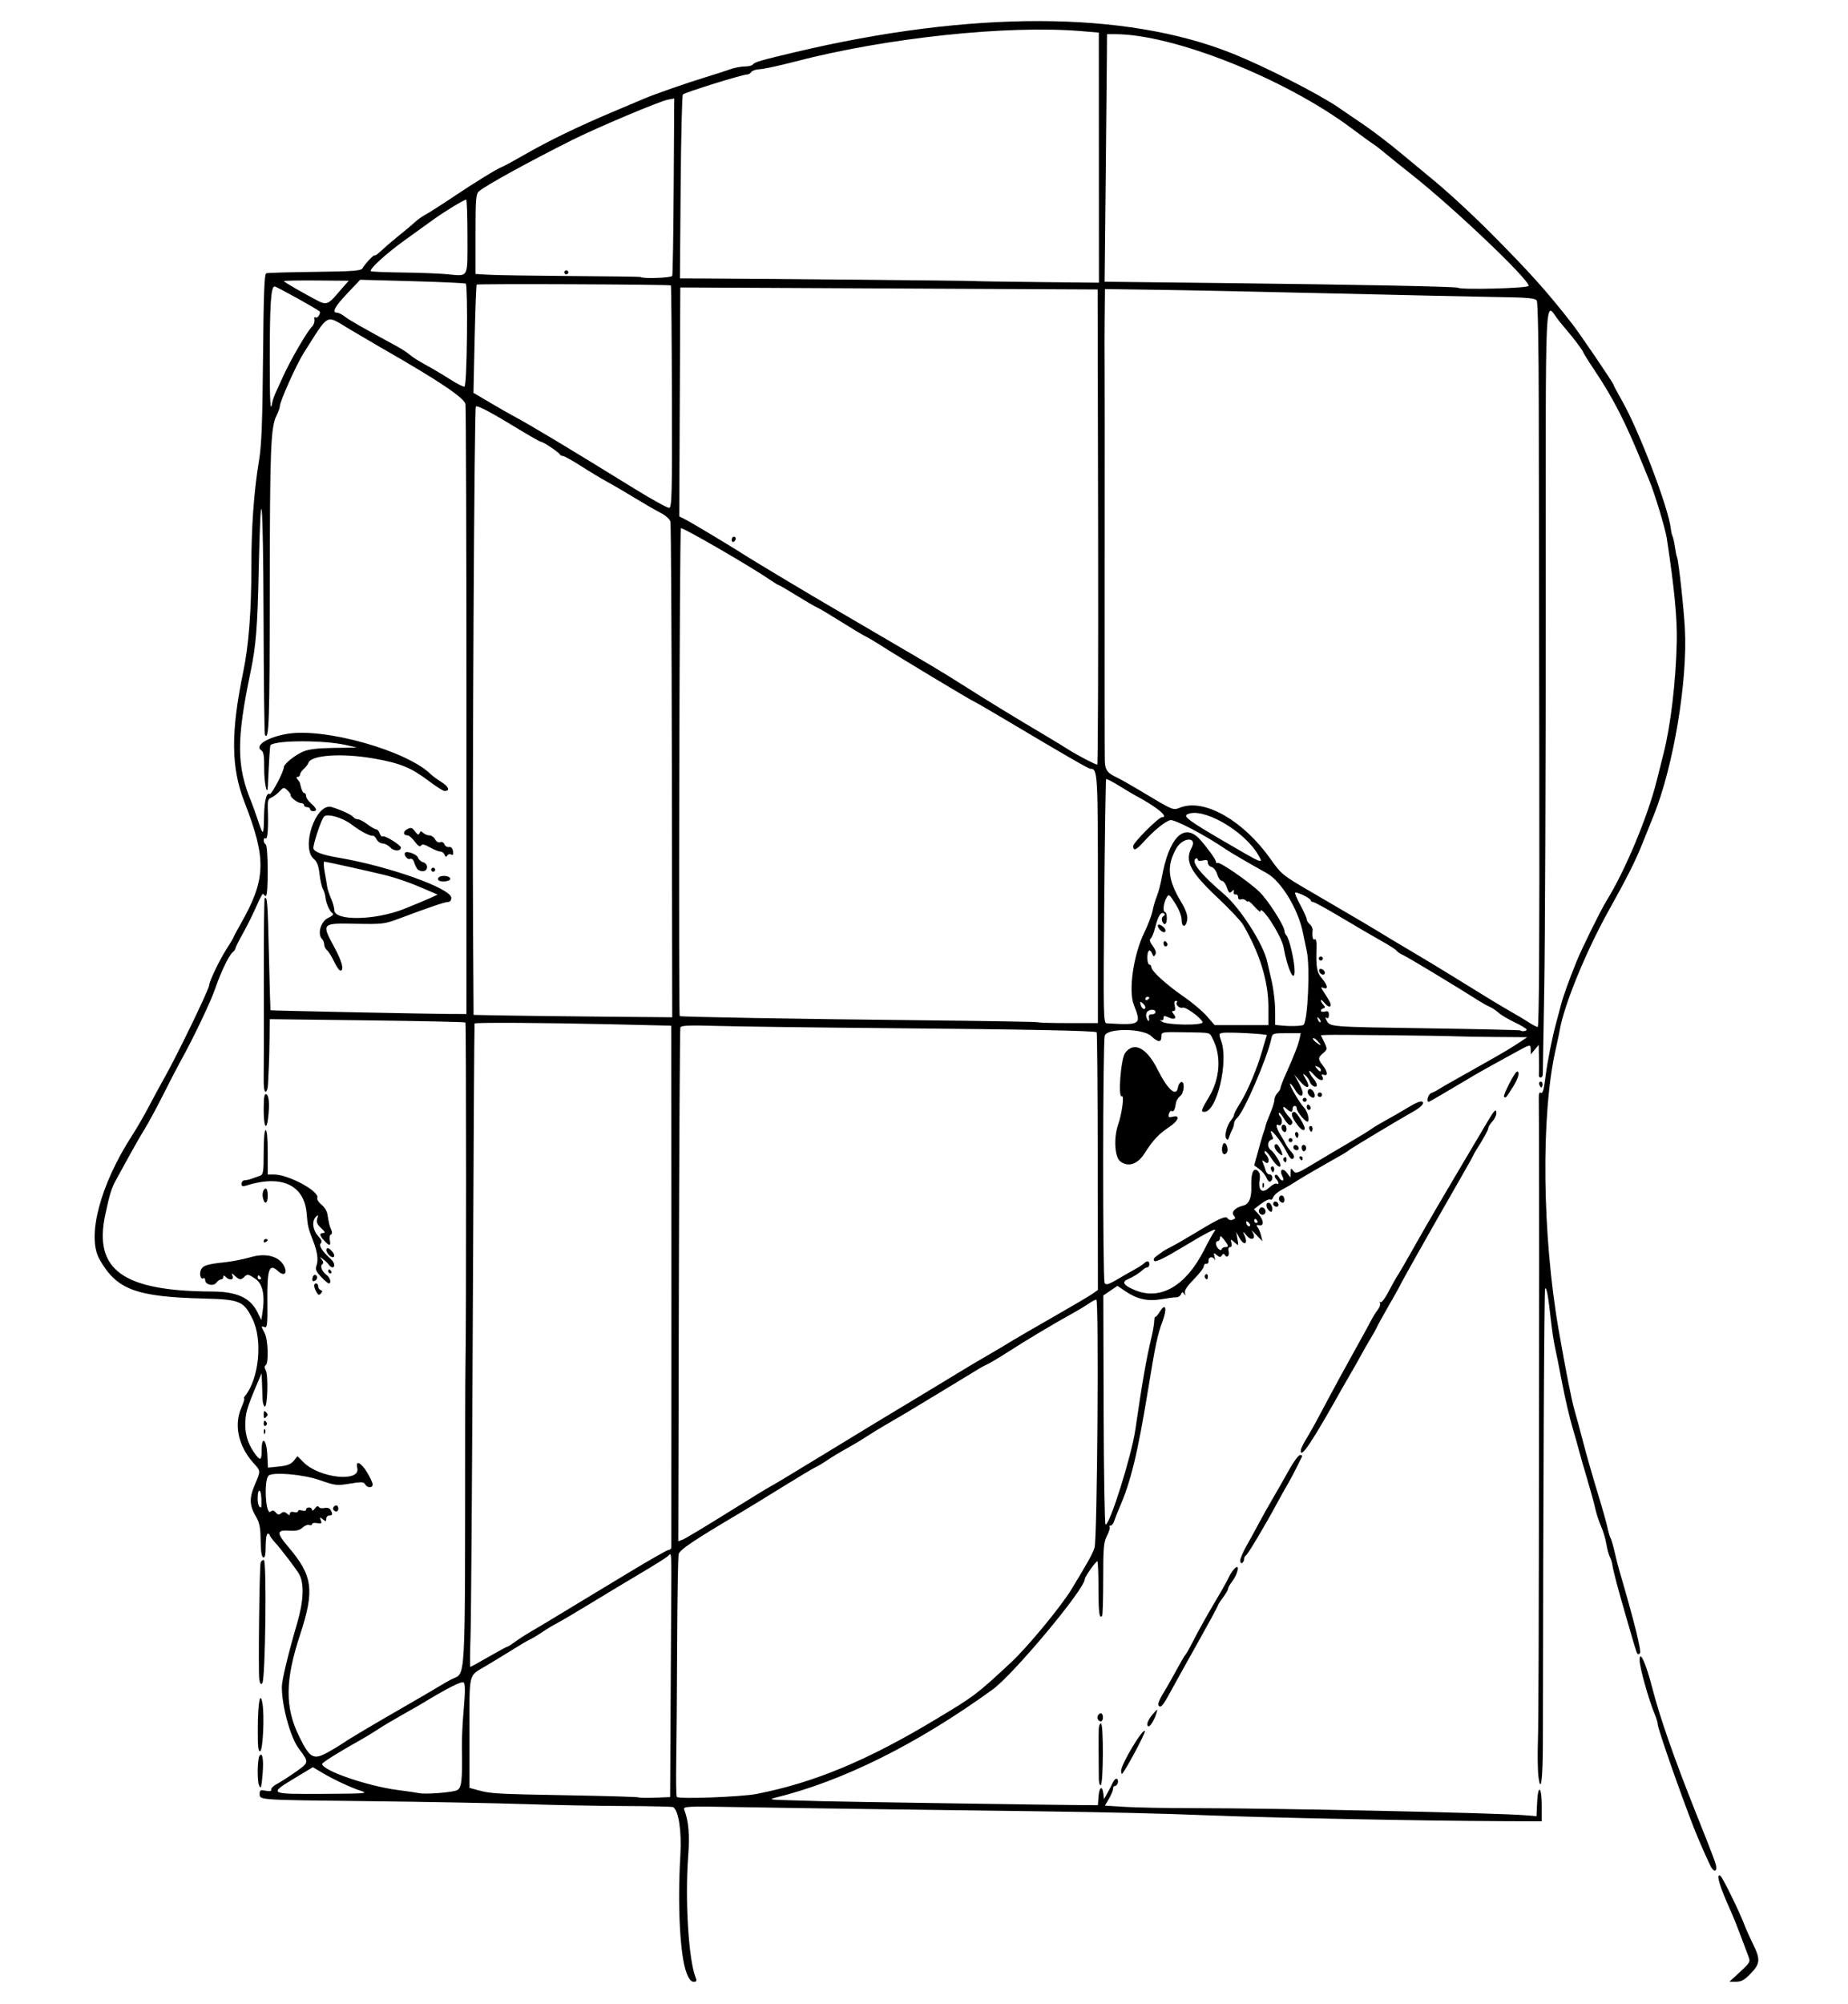 <?xml version="1.0" encoding="UTF-8" standalone="no"?>
<!-- Created with Inkscape (http://www.inkscape.org/) -->

<svg
   xmlns:dc="http://purl.org/dc/elements/1.1/"
   xmlns:cc="http://creativecommons.org/ns#"
   xmlns:rdf="http://www.w3.org/1999/02/22-rdf-syntax-ns#"
   xmlns:svg="http://www.w3.org/2000/svg"
   xmlns="http://www.w3.org/2000/svg"
   xmlns:sodipodi="http://sodipodi.sourceforge.net/DTD/sodipodi-0.dtd"
   xmlns:inkscape="http://www.inkscape.org/namespaces/inkscape"
   id="svg3237"
   version="1.1"
   inkscape:version="0.48.1 r9760"
   width="916"
   height="993"
   sodipodi:docname="pacioli.svg">
  <defs
     id="defs3241" />
  <sodipodi:namedview
     pagecolor="#ffffff"
     bordercolor="#666666"
     borderopacity="1"
     objecttolerance="10"
     gridtolerance="10"
     guidetolerance="10"
     inkscape:pageopacity="0"
     inkscape:pageshadow="2"
     inkscape:window-width="1280"
     inkscape:window-height="748"
     id="namedview3239"
     showgrid="false"
     inkscape:zoom="0.41"
     inkscape:cx="458"
     inkscape:cy="496.5"
     inkscape:window-x="0"
     inkscape:window-y="30"
     inkscape:window-maximized="1"
     inkscape:current-layer="svg3237" />
  <path
     style="fill:#000000"
     d="m 340.286,977.505 c -3.222,-8.437 -4.537,-33.532 -3.05,-58.205 0.712,-11.819 -0.846,-22.213 -3.584,-23.906 -0.416,-0.257 -11.263,-0.503 -24.103,-0.546 -12.84,-0.043 -35.046,-0.471 -49.346,-0.951 -14.3,-0.48 -49.355,-1.135 -77.901,-1.456 -55.004,-0.619 -53.599,-0.522 -53.599,-3.699 0,-1.761 0.442,-1.978 2.991,-1.468 2.037,0.407 2.914,0.219 2.75,-0.592 -0.133,-0.654 1.109,-1.882 2.759,-2.728 1.65,-0.846 5.799,-3.504 9.219,-5.907 6.844,-4.807 6.844,-4.806 1.708,-11.622 -4.18,-5.547 -8.427,-20.992 -8.427,-30.646 -2e-4,-3.232 3.278,-16.857 7.543,-31.354 3.304,-11.23 3.648,-19.9 0.975,-24.577 -1.42,-2.484 -8.913,-12.308 -11.764,-15.423 -1.51,-1.65 -2.747,-3.337 -2.75,-3.75 0,-0.412 -0.455,-0.75 -1.005,-0.75 -0.557,0 -1,2.694 -1,6.083 0,4.314 -0.352,5.966 -1.21,5.68 -0.802,-0.267 -1.239,-3.1 -1.295,-8.404 -0.066,-6.137 -0.559,-8.803 -2.118,-11.446 -3.448,-5.843 -3.638,-9.353 -0.864,-15.944 3.089,-7.339 3.112,-6.915 -0.602,-11.039 -7.395,-8.213 -9.725,-18.69 -6.043,-27.18 1.133,-2.612 1.796,-4.75 1.473,-4.75 -0.323,0 -0.133,-0.562 0.423,-1.25 6.968,-8.626 8.815,-27.816 3.678,-38.194 -4.386,-8.859 -6.233,-9.63 -24.167,-10.085 -33.701,-0.855 -43.195,-4.433 -51.674,-19.471 -6.365,-11.288 0.346,-36.815 16.082,-61.17 2.37,-3.668 6.152,-10.193 8.403,-14.5 2.252,-4.307 5.625,-10.53 7.496,-13.83 6.394,-11.276 22.417,-44.385 22.417,-46.321 0,-1.797 5.092,-12.419 8.528,-17.79 1.91,-2.985 3.472,-5.601 3.472,-5.812 0,-0.211 1.62,-3.24 3.601,-6.731 12.587,-22.182 12.891,-31.991 1.872,-60.346 -6.687,-17.207 -6.838,-34.457 -0.566,-64.746 2.659,-12.84 3.998,-30.074 3.982,-51.254 -0.014,-20.029 1.257,-37.946 3.762,-53 1.309,-7.869 1.741,-18.799 2.028,-51.29 0.278,-31.47 0.656,-41.393 1.593,-41.724 0.676,-0.239 11.498,-0.558 24.05,-0.71 19.161,-0.232 22.957,-0.52 23.669,-1.793 1.218,-2.179 6.009,-7.228 6.009,-6.332 0,0.415 1.688,-0.824 3.75,-2.754 2.062,-1.93 5.968,-5.267 8.679,-7.416 2.711,-2.149 6.086,-4.982 7.5,-6.295 1.414,-1.313 3.834,-3.042 5.378,-3.841 1.544,-0.8 7.394,-4.526 13,-8.281 11.52,-7.716 22.343,-14.375 24.939,-15.345 0.96,-0.359 5.91,-3.05 11,-5.982 11.907,-6.857 26.797,-14.073 43.754,-21.204 7.425,-3.122 14.4,-6.07 15.5,-6.55 4.555,-1.988 21.611,-7.949 30,-10.486 4.95,-1.497 10.697,-3.346 12.77,-4.109 2.074,-0.763 5.31,-1.388 7.191,-1.388 1.881,0 3.689,-0.433 4.016,-0.963 0.71,-1.149 3.881,-2.075 21.023,-6.136 87.333,-20.691 163.571,-20.504 216.278,0.531 16.439,6.561 43.493,20.327 53.222,27.081 2.475,1.718 8.1,5.557 12.5,8.53 4.4,2.973 12.725,9.35 18.5,14.171 5.775,4.821 11.85,9.854 13.5,11.185 8.358,6.74 20.967,18.312 31.382,28.802 18.819,18.954 27.354,28.484 39.706,44.336 3.761,4.826 20.412,29.321 20.412,30.026 0,0.278 1.968,3.978 4.374,8.221 8.534,15.055 23.051,53.186 24.133,63.391 0.156,1.472 0.519,3.056 0.806,3.521 0.287,0.465 0.821,2.851 1.187,5.303 0.366,2.452 0.827,4.72 1.025,5.04 0.722,1.167 3.332,24.749 3.926,35.46 1.431,25.829 -5.594,68.041 -15.383,92.426 -1.01,2.516 -3.467,8.624 -5.459,13.574 -3.841,9.543 -7.393,16.617 -17.142,34.15 -11.058,19.888 -21.88,46.324 -24.01,58.655 -0.303,1.757 -1.188,5.961 -1.966,9.343 -7.469,32.462 -6.837,92.302 1.477,139.852 3.422,19.572 6.393,34.631 7.694,39 0.819,2.75 2.771,9.95 4.338,16 1.567,6.05 4.711,17.075 6.986,24.5 2.275,7.425 4.551,15.443 5.058,17.817 0.506,2.374 1.224,4.808 1.595,5.409 0.371,0.601 1.25,3.608 1.954,6.683 0.703,3.075 1.74,7.166 2.303,9.091 7.63,26.075 11.165,40.339 10.23,41.274 -0.747,0.747 -1.246,0.494 -1.689,-0.857 -0.826,-2.519 -1.536,-4.795 -1.689,-5.417 -0.068,-0.275 -1.632,-5.675 -3.476,-12 -3.99,-13.684 -6.377,-22.711 -6.776,-25.626 -0.16,-1.169 -0.735,-2.969 -1.277,-4 -0.542,-1.031 -1.313,-3.899 -1.713,-6.374 -0.4,-2.475 -1.563,-6.356 -2.584,-8.624 -1.021,-2.268 -2.341,-6.318 -2.934,-9 -0.593,-2.682 -2.43,-9.376 -4.083,-14.876 -1.653,-5.5 -3.399,-11.575 -3.88,-13.5 -0.481,-1.925 -2.008,-7.325 -3.394,-12 -1.386,-4.675 -3.676,-14.575 -5.09,-22 -1.414,-7.425 -3.008,-15.395 -3.542,-17.712 -0.534,-2.316 -1.436,-8.391 -2.005,-13.5 -1.326,-11.905 -2.087,-16.028 -2.825,-15.29 -0.473,0.473 -0.958,98.516 -1.11,224.752 -0.022,18.388 -0.989,26.065 -2.172,17.25 -0.369,-2.75 -0.504,-10.4 -0.3,-17 0.347,-11.215 0.465,-46.709 0.555,-167 0.02,-26.95 0.046,-50.575 0.057,-52.5 0.069,-11.615 -0.07,-97.081 -0.162,-99.832 -0.067,-2.006 0.289,-3.084 0.896,-2.709 1.084,0.67 1.603,-1.129 2.583,-8.959 0.811,-6.482 3.236,-18.656 4.979,-25 0.756,-2.75 1.895,-7.025 2.532,-9.5 1.073,-4.169 3.797,-11.76 7.716,-21.5 2.545,-6.324 12.054,-25.601 14.799,-30 9.149,-14.661 20.483,-41.72 24.923,-59.5 0.755,-3.025 2.287,-9.1 3.403,-13.5 3.553,-14.004 6.141,-35.892 6.561,-55.5 0.25,-11.669 -1.239,-27.021 -4.997,-51.5 -0.697,-4.541 -6.026,-22.135 -8.48,-28 -0.46,-1.1 -1.94,-4.7 -3.289,-8 -8.763,-21.442 -14.63,-32.938 -23.838,-46.712 -3.203,-4.791 -5.824,-8.98 -5.824,-9.309 0,-0.545 -5.114,-7.392 -7.5,-10.04 -0.55,-0.611 -2.503,-2.962 -4.341,-5.226 -7.407,-9.126 -6.658,-24.925 -6.672,140.672 -0.007,81.738 -0.339,167.065 -0.737,189.615 -0.398,22.55 -0.73,41.788 -0.737,42.75 -0.007,0.963 -0.483,1.75 -1.057,1.75 -0.574,0 -0.971,-0.562 -0.882,-1.25 0.089,-0.688 0.109,-4.337 0.044,-8.111 l -0.118,-6.861 -1.967,2.361 -1.967,2.361 -0.033,-2.25 c -0.043,-2.881 -0.068,-2.877 -7.371,1.137 -3.389,1.863 -8.187,4.499 -10.662,5.859 -7.091,3.894 -10.781,6.031 -21.774,12.608 -5.65,3.381 -10.488,6.147 -10.75,6.147 -1.352,0 -0.226,-3.851 1.274,-4.354 0.963,-0.323 2.425,-1.05 3.25,-1.614 0.825,-0.565 4.425,-2.658 8,-4.651 3.575,-1.994 7.85,-4.396 9.5,-5.338 1.65,-0.942 5.025,-2.851 7.5,-4.241 7.03,-3.949 12.203,-7.05 15.89,-9.525 l 3.39,-2.276 -15.39,-0.12 c -8.464,-0.066 -17.415,-0.216 -19.89,-0.333 -6.146,-0.292 -59.714,-0.874 -63.734,-0.693 l -3.234,0.146 1.66,3.48 c 1.605,3.365 1.588,3.543 -0.516,5.367 -2.651,2.299 -2.67,2.964 -0.176,6.152 2.38,3.043 2.614,5.449 0.448,4.618 -0.89,-0.341 -1.291,-0.174 -0.941,0.393 1.862,3.013 -1.121,2.924 -3.681,-0.11 -1.578,-1.871 -2.747,-2.744 -2.598,-1.94 0.149,0.804 1.059,2.351 2.021,3.439 0.963,1.088 1.75,2.554 1.75,3.258 0,1.839 -2.814,0.506 -3.501,-1.659 -0.317,-1 -1.318,-2.42 -2.224,-3.158 -1.361,-1.107 -1.32,-0.78 0.236,1.879 2.68,4.579 0.901,5.421 -2.692,1.274 l -3.027,-3.494 2.104,3.807 c 1.157,2.094 2.104,4.456 2.104,5.25 0,2.426 -1.998,1.61 -3.797,-1.551 -0.937,-1.647 -2.029,-2.997 -2.428,-3 -0.873,-0.008 4.699,9.611 6.762,11.674 1.719,1.719 2.989,6.126 2.038,7.077 -0.794,0.794 -5.488,-4.72 -5.54,-6.507 -0.052,-1.793 -2.036,-1.55 -2.036,0.25 0,1.95 -0.905,1.896 -3.214,-0.194 -2.516,-2.277 -1.336,1.171 1.414,4.132 2.044,2.201 2.236,3.174 0.801,4.061 -0.55,0.34 -1.955,-1.003 -3.124,-2.984 -1.169,-1.981 -2.358,-3.368 -2.643,-3.083 -0.285,0.285 0.046,1.199 0.736,2.03 1.402,1.689 0.61,5.013 -0.962,4.041 -1.606,-0.992 -1.031,1.729 1.055,4.996 1.054,1.65 2.213,3.675 2.576,4.5 0.363,0.825 1.577,2.518 2.698,3.763 1.465,1.627 1.733,2.568 0.953,3.348 -0.78,0.78 -1.775,-0.29 -3.54,-3.804 -2.611,-5.198 -8.698,-12.506 -7.337,-8.808 0.405,1.1 0.816,2.225 0.912,2.5 0.097,0.275 -0.274,0.629 -0.824,0.787 -2.005,0.576 -2.223,3.703 -0.349,5.023 1.656,1.166 4.849,6.198 4.849,7.64 0,1.794 -2.336,-0.023 -4.56,-3.545 -1.422,-2.252 -2.86,-3.819 -3.196,-3.483 -0.336,0.336 -0.079,1.144 0.572,1.794 2.019,2.019 1.562,5.336 -0.504,3.656 -1.501,-1.221 -1.599,-1.152 -0.887,0.628 0.44,1.1 1.027,2.788 1.304,3.75 0.277,0.963 1.126,1.75 1.887,1.75 1.593,0 1.874,2.579 0.382,3.501 -0.551,0.341 -1.416,-0.47 -1.922,-1.801 -0.506,-1.331 -2.084,-3.271 -3.507,-4.31 l -2.587,-1.89 2.041,-7.5 c 1.122,-4.125 2.319,-8.175 2.659,-9 0.34,-0.825 0.762,-2.219 0.938,-3.099 0.176,-0.879 1.234,-3.729 2.35,-6.333 1.116,-2.604 2.029,-5.565 2.029,-6.58 0,-1.015 0.675,-2.521 1.5,-3.346 0.825,-0.825 1.5,-1.951 1.5,-2.502 0,-0.551 1.273,-3.846 2.83,-7.321 4.045,-9.033 5.939,-13.92 6.617,-17.07 l 0.592,-2.75 -7,0 c -6.827,0 -7.014,0.068 -7.587,2.75 -2.074,9.713 -13.67,36.527 -16.987,39.28 -0.805,0.668 -1.464,1.841 -1.464,2.606 0,0.765 -0.417,2.173 -0.927,3.128 -0.51,0.955 -1.209,2.624 -1.554,3.708 -0.491,1.546 -0.809,1.677 -1.471,0.606 -0.953,-1.542 0.522,-6.75 2.593,-9.157 0.747,-0.868 1.358,-2.018 1.358,-2.554 0,-0.537 1.331,-3.074 2.958,-5.64 3.662,-5.774 8.445,-17.145 11.064,-26.303 1.089,-3.808 2.092,-7.149 2.229,-7.424 0.305,-0.612 -18.924,-1.635 -21.853,-1.163 -1.977,0.319 -2.024,0.556 -0.794,4.001 3.726,10.432 -2.141,35.121 -8.354,35.155 -1.874,0.01 -1.575,-0.945 2.31,-7.388 5.496,-9.114 6.23,-20.309 1.883,-28.715 -1.782,-3.447 -0.407,-3.122 -14.193,-3.354 -11.163,-0.188 -11.25,-0.171 -11.25,2.137 0,3.024 -1.741,2.949 -5.047,-0.218 -4.085,-3.913 -22.014,-4.061 -23.049,-0.19 -1.012,3.784 -1.066,121.032 -0.057,122.571 0.693,1.057 2.061,0.638 6.532,-2 3.11,-1.835 7.062,-4.099 8.782,-5.031 1.72,-0.932 3.602,-2.17 4.183,-2.75 1.5,-1.5 2.655,-1.306 2.655,0.445 0,0.825 -0.418,1.5 -0.929,1.5 -0.511,0 -1.542,0.562 -2.292,1.25 -1.872,1.716 -4.824,3.559 -7.638,4.769 -3.112,1.338 -1.578,3.267 4.419,5.557 12.388,4.731 24.682,-2.626 33.549,-20.076 2.236,-4.4 4.543,-8.577 5.127,-9.282 1.946,-2.35 -3.215,0.223 -16.246,8.099 -8.329,5.034 -12.823,7.216 -13.49,6.549 -0.667,-0.667 -0.333,-1.466 1,-2.399 1.1,-0.769 2.45,-1.751 3,-2.183 0.55,-0.431 2.575,-1.578 4.5,-2.548 1.925,-0.97 7.55,-4.22 12.5,-7.222 11.471,-6.956 14.438,-8.234 15.422,-6.64 0.406,0.656 1.501,0.901 2.433,0.543 1.379,-0.529 1.465,-0.929 0.458,-2.142 -1.385,-1.669 0.796,-3.887 4.811,-4.895 2.795,-0.702 4.106,-3.846 3.911,-9.38 -0.227,-6.431 1.014,-9.618 3.078,-7.905 1.087,0.902 1.418,2.317 1.06,4.523 -0.861,5.309 1.265,7.095 4.678,3.931 1.532,-1.42 3.204,-2.322 3.716,-2.006 1.339,0.827 1.148,-0.925 -0.252,-2.326 -0.651,-0.651 -0.842,-1.525 -0.425,-1.942 0.417,-0.417 1.197,0.025 1.733,0.983 1.403,2.506 3.21,2.236 1.864,-0.279 -1.699,-3.174 -0.01,-4.651 2.132,-1.865 l 1.835,2.386 0.054,-2.5 c 0.049,-2.273 0.173,-2.344 1.362,-0.777 1.204,1.585 2.02,1.294 10.218,-3.65 4.9,-2.955 12.96,-7.737 17.91,-10.626 4.95,-2.889 9.675,-5.796 10.5,-6.46 0.825,-0.663 3.975,-2.553 7,-4.2 3.025,-1.647 8.188,-4.625 11.473,-6.618 3.928,-2.383 6.31,-3.286 6.959,-2.637 0.966,0.966 -1.161,2.96 -5.93,5.559 -4.564,2.487 -30.041,17.798 -30.502,18.331 -0.275,0.318 -1.574,1.183 -2.887,1.922 -1.313,0.739 -3.788,2.147 -5.5,3.128 -1.712,0.981 -5.968,3.413 -9.457,5.405 -3.489,1.992 -7.539,4.428 -9,5.414 -1.461,0.986 -4.346,2.665 -6.412,3.732 -2.066,1.066 -4.011,2.741 -4.322,3.723 -0.311,0.981 -1.003,1.514 -1.537,1.184 -0.534,-0.33 -2.56,0.612 -4.502,2.093 l -3.53,2.693 1.987,2.143 c 2.828,3.05 3.221,6.24 0.714,5.804 -1.505,-0.262 -1.706,-0.035 -0.888,1 0.582,0.736 1.36,2.6 1.728,4.14 l 0.67,2.802 -3.162,-3.302 c -1.739,-1.816 -2.646,-2.571 -2.015,-1.678 2.384,3.372 0.081,5.35 -2.581,2.216 -1.794,-2.113 -2.142,-2.28 -1.359,-0.655 2.285,4.739 0.124,6.156 -2.388,1.566 l -1.505,-2.75 0.626,3.5 c 0.622,3.482 0.615,3.491 -1.458,1.658 -2.037,-1.801 -2.071,-1.796 -1.536,0.25 0.337,1.288 0.073,2.092 -0.686,2.092 -0.741,0 -1.024,0.798 -0.711,1.999 0.586,2.241 -0.772,3.647 -1.845,1.911 -0.497,-0.804 -0.921,-0.756 -1.493,0.169 -0.645,1.043 -1.13,1.017 -2.519,-0.135 -1.565,-1.299 -1.663,-1.202 -1.085,1.064 0.349,1.371 0.377,1.93 0.061,1.242 -0.865,-1.884 -3.205,-1.5 -3.046,0.5 0.076,0.963 -0.424,1.637 -1.111,1.5 -0.688,-0.138 -1.25,0.407 -1.25,1.21 0,0.803 -2.235,3.731 -4.966,6.506 -3.397,3.451 -4.789,5.597 -4.406,6.79 0.42,1.306 0.321,1.409 -0.394,0.41 -0.781,-1.09 -1.062,-1.055 -1.541,0.192 -0.322,0.839 -1.397,1.512 -2.389,1.496 -0.992,-0.016 -4.217,0.401 -7.166,0.927 -6.705,1.195 -12.102,0.059 -17.715,-3.728 l -4.24,-2.862 -3.496,2.376 -3.496,2.376 0.155,56.779 c 0.085,31.228 0.513,56.779 0.95,56.779 2.171,0 12.869,-34.085 14.752,-47 3.538,-24.264 5.447,-35.177 8.05,-46 0.661,-2.75 1.248,-6.2 1.303,-7.667 0.055,-1.467 0.286,-2.481 0.514,-2.254 0.227,0.227 1.327,-1.048 2.444,-2.833 2.684,-4.292 3.511,-1.368 1.304,4.612 -2.635,7.141 -3.576,11.543 -7.191,33.641 -5.332,32.601 -8.639,46.21 -14.457,59.5 -0.963,2.2 -2.065,5.013 -2.449,6.25 -0.384,1.238 -1.193,2.25 -1.797,2.25 -0.605,0 -0.819,0.281 -0.475,0.624 0.343,0.343 -0.23,2.297 -1.273,4.342 -1.653,3.24 -1.895,6 -1.886,21.472 0.006,9.765 -0.246,18.011 -0.56,18.325 -1.387,1.387 -1.76,-1.426 -1.786,-13.439 -0.015,-7.053 -0.239,-13.184 -0.497,-13.625 -0.4,-0.682 -6.288,7.562 -6.288,8.804 0,4.882 -35.385,47.241 -45.687,54.693 -37.474,27.103 -74.355,45.446 -107.813,53.621 -3.419,0.835 -2.258,1.021 8,1.276 6.6,0.164 13.784,0.371 15.964,0.46 4.798,0.195 116.747,1.87 128.036,1.916 l 8,0.033 0.307,-4.25 c 0.344,-4.759 1.886,-5.73 2.382,-1.5 l 0.322,2.75 1.692,-3 c 0.931,-1.65 2.165,-4.04 2.742,-5.31 0.578,-1.271 1.481,-2.044 2.008,-1.718 1.113,0.688 0.259,3.528 -1.061,3.528 -0.491,0 -0.893,0.649 -0.893,1.443 0,0.794 -0.908,2.982 -2.018,4.862 l -2.018,3.42 10.268,0.631 c 5.647,0.347 21.148,0.629 34.447,0.627 39.887,-0.007 149.423,2.342 163.525,3.507 l 5.705,0.471 0.295,-6.73 c 0.41,-9.349 2.295,-8.101 2.295,1.52 l 0,7.75 -19.5,-0.074 c -39.393,-0.15 -116.063,-1.677 -146.5,-2.916 -21.853,-0.89 -48.562,-1.519 -85,-2.001 -19.8,-0.262 -54.9,-0.723 -78,-1.025 -23.1,-0.302 -54.313,-0.766 -69.363,-1.033 -25.844,-0.457 -27.326,-0.386 -26.686,1.281 2.203,5.74 2.769,12.496 1.95,23.269 -1.617,21.271 0.211,51.119 3.658,59.75 0.737,1.844 0.567,2.25 -0.944,2.25 -1.258,0 -2.379,-1.403 -3.531,-4.421 z m -7.971,-116.079 c 0.078,-15.95 0.223,-42.05 0.321,-58 0.233,-37.826 0.426,-34.12 -1.683,-32.301 -0.963,0.83 -6.925,4.568 -13.25,8.307 -6.325,3.739 -17.575,10.506 -25,15.038 -7.425,4.532 -14.95,8.969 -16.722,9.86 -1.772,0.891 -4.922,2.784 -7,4.208 -2.078,1.424 -4.678,3.013 -5.778,3.532 -1.1,0.519 -2.9,1.495 -4,2.17 -4.162,2.554 -10.149,6.232 -12.038,7.394 -1.079,0.664 -3.987,2.414 -6.462,3.889 -8.665,5.163 -8,2.421 -8,33.02 l 0,27.306 4.25,1.153 c 6.469,1.755 8.714,1.881 45.25,2.538 18.7,0.336 34.205,0.803 34.455,1.037 0.25,0.234 3.843,0.296 7.985,0.137 l 7.53,-0.288 0.143,-29 z m 42.888,27.405 c 28.403,-5.594 54.678,-16.528 88.371,-36.774 19.632,-11.797 20.221,-12.241 37.524,-28.303 8.155,-7.569 24.847,-27.772 30.085,-36.413 8.319,-13.723 10.362,-17.417 11.352,-20.526 1.357,-4.263 2.203,-122.889 0.877,-122.889 -0.495,0 -2.095,0.836 -3.555,1.857 -1.46,1.021 -4.679,2.983 -7.154,4.359 -11.767,6.541 -22.575,12.999 -34.37,20.535 -3.779,2.414 -7.829,4.807 -9,5.317 -1.171,0.51 -2.805,1.37 -3.63,1.912 -0.825,0.542 -8.7,5.328 -17.5,10.635 -8.8,5.308 -17.193,10.378 -18.651,11.267 -1.458,0.89 -5.68,3.36 -9.381,5.489 -3.701,2.13 -8.583,5.106 -10.849,6.615 -2.266,1.508 -6.707,4.167 -9.869,5.908 -3.162,1.741 -7.437,4.322 -9.5,5.736 -2.063,1.414 -4.651,2.961 -5.751,3.439 -1.1,0.478 -8.525,4.914 -16.5,9.857 -7.975,4.944 -17.2,10.585 -20.5,12.536 -23.31,13.781 -30.236,18.42 -30.816,20.64 -0.313,1.198 -0.648,21.127 -0.745,44.288 -0.097,23.161 -0.302,49.535 -0.456,58.61 -0.154,9.075 -0.033,16.904 0.269,17.397 0.732,1.196 32.073,0.02 39.749,-1.492 z m -196,-1.387 c -5.128,-1.645 -13.74,-5.66 -19.563,-9.119 l -4.563,-2.711 -7.937,4.783 c -14.341,8.644 -14.489,8.551 13.372,8.429 19.966,-0.087 22.211,-0.253 18.691,-1.382 z m 47.373,-0.451 c 2.265,-1.212 2.644,-4.66 2.371,-21.568 -0.062,-3.85 0.356,-12.329 0.93,-18.842 0.733,-8.32 0.728,-12.157 -0.017,-12.902 -0.933,-0.933 -7.91,2.616 -22.156,11.267 -0.825,0.501 -4.875,2.802 -9,5.112 -4.125,2.311 -9.3,5.408 -11.5,6.884 -2.2,1.475 -6.119,3.855 -8.709,5.289 -9.928,5.496 -18.791,11.036 -18.791,11.748 0,3.274 22.26,10.958 37.5,12.945 4.95,0.645 9.675,1.336 10.5,1.534 2.987,0.717 16.797,-0.356 18.873,-1.467 z m -64.158,-18.711 c 2.632,-1.454 5.91,-3.424 7.285,-4.379 3.248,-2.256 15.344,-9.451 31,-18.442 6.875,-3.948 14.3,-8.281 16.5,-9.63 2.2,-1.348 5.125,-3.029 6.5,-3.734 7.338,-3.767 6.776,6.405 6.87,-124.171 0.011,-15.125 0.082,-29.975 0.157,-33 0.417,-16.701 0.393,-167.908 -0.027,-168.305 -0.275,-0.26 -22.212,-0.735 -48.75,-1.056 l -48.25,-0.583 -0.089,9.222 c -0.049,5.072 -0.211,11.472 -0.361,14.222 -0.149,2.75 -0.334,6.688 -0.411,8.75 -0.077,2.062 -0.619,3.75 -1.206,3.75 -0.664,0 -1.014,-2.548 -0.926,-6.75 0.077,-3.712 0.103,-25.159 0.058,-47.658 -0.045,-22.5 0.146,-41.137 0.426,-41.417 1.256,-1.256 1.506,2.07 2.103,27.889 0.348,15.09 0.695,27.502 0.77,27.583 0.174,0.187 79.672,1.818 89.636,1.838 l 7.5,0.015 0.01,-149.5 c 0,-82.225 -0.221,-150.93 -0.5,-152.679 -0.494,-3.094 -13.627,-11.872 -42.008,-28.078 -2.475,-1.413 -9.225,-5.377 -15,-8.809 -12.706,-7.551 -10.18,-8.811 -23.176,11.566 -3.583,5.617 -11.824,24.003 -11.824,26.378 0,0.723 -0.722,2.762 -1.605,4.532 -2.935,5.884 -3.33,16.076 -3.383,87.294 -0.047,64.054 -0.39,74.231 -2.393,70.99 -0.285,-0.462 -0.595,-26.418 -0.687,-57.681 -0.18,-60.814 -1.346,-72.783 -2.387,-24.512 -0.625,28.975 -1.346,38.037 -4.056,51 -7.065,33.79 -6.98,46.662 0.425,64.5 0.685,1.65 2.176,5.821 3.313,9.27 2.525,7.656 2.779,7.494 2.93,-1.872 0.129,-7.941 1.233,-12.393 2.829,-11.407 0.857,0.53 7.014,-11.171 7.014,-13.329 0,-1.52 5.54,-5.993 9.5,-7.67 2.875,-1.217 7.203,-1.736 15.385,-1.843 l 11.385,-0.149 -5.385,-1.254 c -10.761,-2.505 -34.983,-2.481 -37.502,0.037 -0.295,0.295 -0.609,5.102 -1.32,20.216 -0.279,5.943 -1.903,-1.873 -1.823,-8.777 0.067,-5.809 -0.283,-8.134 -1.325,-8.783 -3.72,-2.32 2.785,-6.554 12.668,-8.247 18.592,-3.185 59.495,8.333 71.325,20.084 0.775,0.77 3.154,2.502 5.287,3.848 3.607,2.277 4.308,4.376 1.46,4.376 -0.674,0 -4.218,-2.253 -7.876,-5.008 -8.799,-6.625 -14.112,-8.794 -27.152,-11.083 -15.813,-2.777 -31.197,-1.757 -32.473,2.153 -0.258,0.791 -1.299,2.166 -2.313,3.056 -1.014,0.89 -1.843,2.127 -1.843,2.75 0,0.623 -0.505,1.133 -1.122,1.133 -0.785,0 -0.81,0.376 -0.085,1.25 0.571,0.688 1.088,1.475 1.151,1.75 0.798,3.521 1.441,5 2.174,5 0.486,0 0.883,0.678 0.883,1.507 0,0.829 1.125,2.485 2.5,3.68 2.839,2.469 3.192,3.813 1,3.813 -0.825,0 -1.5,-0.45 -1.5,-1 0,-0.55 -0.675,-1 -1.5,-1 -0.825,0 -1.5,-0.45 -1.5,-1 0,-0.55 -0.67,-1 -1.488,-1 -1.642,0 -5.579,-3.021 -5.119,-3.928 0.16,-0.314 -0.55,-1.37 -1.576,-2.346 -1.792,-1.704 -1.955,-1.681 -4.091,0.575 -1.224,1.292 -3.047,2.652 -4.051,3.022 -1.417,0.522 -1.788,1.625 -1.657,4.925 0.378,9.55 -0.042,15.855 -1.017,15.252 -0.55,-0.34 -1,0.057 -1,0.882 0,0.825 0.45,1.778 1,2.118 1.265,0.782 1.346,25.5 0.083,25.5 -0.504,0 -1.072,-0.466 -1.262,-1.036 -0.19,-0.57 -1.655,2.018 -3.257,5.75 -1.601,3.732 -4.634,9.864 -6.738,13.625 -2.104,3.762 -3.826,7.194 -3.826,7.628 0,0.433 -0.631,1.312 -1.403,1.953 -1.869,1.551 -5.943,10.052 -8.665,18.08 -2.125,6.268 -10.927,24.707 -17.03,35.675 -1.623,2.916 -5.489,10.37 -8.591,16.563 -3.103,6.194 -7.298,13.961 -9.325,17.261 -2.026,3.3 -5.265,8.925 -7.197,12.5 -1.932,3.575 -4.77,8.736 -6.306,11.47 -2.901,5.161 -3.701,7.622 -6.025,18.53 -5.828,27.354 8.789,37.825 53.042,37.999 12.146,0.048 18.851,3.09 22.336,10.134 l 1.977,3.996 0.455,-2.814 c 1.513,-9.347 0.385,-15.059 -3.494,-17.692 -3.258,-2.212 -3.908,-2.347 -5.179,-1.076 -1.861,1.861 -2.524,1.828 -4.81,-0.241 -1.759,-1.592 -1.833,-1.592 -1.222,0 0.766,1.997 -1.524,2.334 -3.364,0.494 -0.933,-0.933 -1.2,-0.933 -1.2,0 0,0.66 -0.513,1.2 -1.14,1.2 -0.627,0 -1.674,0.73 -2.326,1.623 -1.427,1.952 -5.534,1.025 -5.534,-1.249 0,-0.82 -0.403,-1.243 -0.895,-0.938 -1.398,0.864 -2.209,-2.372 -1.109,-4.426 1.06,-1.981 3.171,-2.593 12.391,-3.591 3.238,-0.35 8.844,-1.483 12.457,-2.516 7.535,-2.155 14.132,-0.244 16.408,4.753 1.615,3.544 -0.289,4.891 -3.149,2.227 -4.368,-4.069 -5.443,-1.088 -5.286,14.661 0.116,11.667 -0.079,13.571 -1.341,13.087 -1.831,-0.703 -1.83,-0.536 0.017,3.006 1.689,3.238 2.059,14.905 0.503,15.866 -0.666,0.412 -0.653,1.274 0.04,2.569 1.328,2.482 0.844,18.621 -0.538,17.93 -0.55,-0.275 -1.03,-2.075 -1.067,-4 -0.037,-1.925 -0.16,-5.525 -0.274,-8 l -0.207,-4.5 -2.539,6 c -4.776,11.286 -5.539,14.006 -5.529,19.687 0.01,5.479 1.811,10.453 5.453,15.063 2.133,2.699 2.662,2.136 2.662,-2.833 0,-7.301 2.437,-5.085 2.801,2.547 l 0.301,6.305 5.483,-0.566 c 4.057,-0.419 5.961,-1.157 7.323,-2.838 l 1.84,-2.272 3.026,3.026 c 7.906,7.906 28.438,10.054 26.613,2.784 -1.019,-4.061 1.855,-2.767 4.864,2.189 1.512,2.492 2.75,5.177 2.75,5.968 0,1.878 -2.666,1.857 -3.722,-0.029 -0.694,-1.241 -1.865,-1.294 -7.584,-0.346 -6.386,1.058 -7.221,0.96 -14.979,-1.758 -8.1,-2.838 -23.328,-4.149 -25.299,-2.178 -2.423,2.423 -1.452,19.854 0.993,17.825 0.987,-0.819 1.649,-0.711 2.591,0.424 0.963,1.16 1.592,1.253 2.633,0.39 1.026,-0.851 1.742,-0.824 2.867,0.11 1.19,0.987 1.5,0.989 1.5,0.006 0,-0.747 0.795,-1.031 2,-0.716 1.1,0.288 2,0.085 2,-0.451 0,-0.536 0.9,-0.688 2,-0.339 1.147,0.364 2,0.18 2,-0.433 0,-0.587 0.675,-1.067 1.5,-1.067 0.825,0 1.5,0.536 1.5,1.191 0,0.655 0.606,0.362 1.347,-0.651 0.845,-1.155 1.591,-1.448 2.001,-0.785 0.359,0.582 1.599,0.81 2.755,0.508 1.231,-0.322 2.467,0.028 2.984,0.844 1.286,2.03 1.111,2.893 -0.587,2.893 -0.825,0 -1.5,0.73 -1.5,1.622 0,1.398 -0.234,1.432 -1.687,0.25 -1.488,-1.211 -1.605,-1.152 -0.986,0.497 0.592,1.578 0.31,1.794 -1.813,1.389 -1.383,-0.264 -2.514,-0.045 -2.514,0.488 0,0.533 -0.626,0.728 -1.39,0.435 -0.765,-0.293 -2.27,0.286 -3.345,1.287 -1.434,1.336 -3.175,1.738 -6.535,1.512 -6.352,-0.428 -6.461,1.106 -0.569,8.011 12.199,14.296 13.164,21.424 5.891,43.536 -7.505,22.819 -7.582,36.095 -0.293,50.791 5.18,10.444 6.958,11.405 13.957,7.54 z m 2.979,-119.997 c -0.799,-0.799 0.104,-2.361 1.365,-2.361 0.518,0 0.941,0.675 0.941,1.5 0,1.546 -1.18,1.987 -2.306,0.861 z m -34.615,-38.777 c -0.043,-1.054 0.193,-1.645 0.525,-1.312 0.332,0.332 0.368,1.195 0.079,1.917 -0.319,0.798 -0.556,0.561 -0.604,-0.604 z m -0.079,-4.024 c 0,-1.757 0.6,-2.015 1.457,-0.628 0.316,0.512 0.118,1.214 -0.441,1.559 -0.559,0.345 -1.016,-0.073 -1.016,-0.931 z m 0,-4.559 c 0,-1.867 0.267,-2.133 1.2,-1.2 0.933,0.933 0.933,1.467 0,2.4 -0.933,0.933 -1.2,0.667 -1.2,-1.2 z m 26.093,-60.827 c -1.362,-2.545 -1.398,-4.173 -0.093,-4.173 0.55,0 1,0.637 1,1.417 0,0.779 0.562,1.623 1.25,1.875 0.949,0.348 0.971,0.755 0.093,1.691 -0.907,0.966 -1.394,0.79 -2.25,-0.809 z m 2.314,-7.5 c -2.54,-2.702 -2.936,-3.715 -2.212,-5.671 0.972,-2.629 0.413,-6.665 -1.664,-12.003 -2.488,-6.395 -2.742,-7.459 -3.203,-13.424 -1.111,-14.383 -12.391,-19.653 -30.079,-14.055 -1.699,0.538 -2.25,0.316 -2.25,-0.904 0,-0.889 0.675,-1.673 1.5,-1.742 1.694,-0.141 2.365,-0.308 4.5,-1.115 0.825,-0.312 2.288,-0.822 3.25,-1.132 1.527,-0.493 1.75,-1.972 1.75,-11.596 0,-6.688 0.394,-11.031 1,-11.031 0.606,0 1,4.333 1,11 l 0,11 3.025,0 c 7.29,0 22.806,8.392 21.553,11.657 -0.268,0.698 0.655,2.168 2.051,3.266 1.396,1.098 2.735,3.252 2.974,4.787 0.708,4.531 0.992,5.686 1.897,7.73 0.534,1.205 0.467,2.071 -0.175,2.285 -0.569,0.19 -0.823,1.454 -0.563,2.81 0.581,3.039 -0.086,3.107 -2.723,0.277 -2.438,-2.616 -2.59,-3.811 -0.487,-3.811 1.106,0 0.794,-0.702 -1.085,-2.444 -2.006,-1.859 -2.465,-2.984 -1.92,-4.703 0.625,-1.969 0.533,-2.073 -0.718,-0.806 -2.089,2.116 -1.531,6.577 1.184,9.467 1.704,1.814 2.057,2.816 1.27,3.603 -1.096,1.096 0.79,4.045 4.967,7.768 1.881,1.676 2.355,4.115 0.8,4.115 -0.523,0 -1.31,-0.562 -1.75,-1.25 -0.44,-0.688 -1.7,-1.925 -2.8,-2.75 -1.83,-1.372 -1.889,-1.359 -0.701,0.161 0.831,1.063 0.936,1.885 0.294,2.282 -1.323,0.818 -0.191,3.721 2.092,5.364 1.786,1.285 2.533,4.211 1.066,4.175 -0.412,-0.01 -2.142,-1.499 -3.843,-3.308 z m -4.239,0.692 c 0.198,-1.026 0.803,-1.753 1.345,-1.615 1.453,0.368 1.199,2.512 -0.359,3.032 -0.876,0.292 -1.22,-0.202 -0.986,-1.417 z m 7.832,-3.365 c 0,-0.55 0.198,-1 0.441,-1 0.242,0 0.719,0.45 1.059,1 0.34,0.55 0.141,1 -0.441,1 -0.582,0 -1.059,-0.45 -1.059,-1 z m 0.028,-8.466 c -1.892,-2.28 -0.771,-4.134 1.267,-2.096 1.841,1.841 2.241,3.562 0.828,3.562 -0.483,0 -1.425,-0.66 -2.095,-1.466 z m -32.028,-6.475 c 0,-0.582 0.45,-1.059 1,-1.059 0.55,0 1,0.198 1,0.441 0,0.243 -0.45,0.719 -1,1.059 -0.55,0.34 -1,0.141 -1,-0.441 z m -0.315,-21.155 c -0.626,-2.393 0.102,-4.904 1.422,-4.904 0.491,0 0.893,1.575 0.893,3.5 0,3.843 -1.447,4.721 -2.315,1.404 z m 0.315,-43.987 c 0,-6.023 0.319,-7.977 1.25,-7.666 1.372,0.458 1.751,4.914 0.977,11.499 -0.838,7.131 -2.227,4.739 -2.227,-3.833 z m 34.919,-73.366 c -1.15,-2.447 -2.728,-4.977 -3.505,-5.622 -0.778,-0.645 -1.414,-1.928 -1.414,-2.851 0,-0.923 -0.481,-2.158 -1.068,-2.746 -2.434,-2.434 -0.642,-8.727 2.97,-10.426 2.246,-1.056 2.99,-1.855 2.188,-2.35 -1.395,-0.862 -3.252,-5.123 -3.512,-8.056 -0.097,-1.1 -0.655,-2.9 -1.24,-4 -0.585,-1.1 -1.338,-4.475 -1.674,-7.5 -0.427,-3.847 -1.237,-6.012 -2.693,-7.205 -6.79,-5.561 0.89,-28.207 8.76,-25.83 4.642,1.402 10.097,3.947 10.76,5.02 0.345,0.558 1.306,1.015 2.135,1.015 0.829,0 2.983,1.125 4.785,2.5 1.803,1.375 3.767,2.5 4.366,2.5 0.599,0 1.376,0.907 1.728,2.015 0.352,1.108 1.041,1.766 1.532,1.463 0.984,-0.608 8.963,4.332 8.963,5.549 0,1.888 -3.431,1.888 -5.19,6.4e-4 -1.038,-1.115 -2.755,-2.027 -3.814,-2.027 -1.059,0 -2.405,-0.896 -2.991,-1.99 -0.586,-1.095 -1.389,-1.922 -1.785,-1.839 -1.459,0.307 -6.179,-2.154 -10.589,-5.519 -4.569,-3.487 -12.034,-5.649 -13.712,-3.971 -1.428,1.428 -5.76,14.57 -5.245,15.912 0.648,1.69 4.659,3.131 12.326,4.429 25.058,4.243 56,15.256 56,19.932 0,1.274 -0.661,2.054 -1.75,2.067 -1.659,0.02 -9.018,2.524 -24.75,8.421 -6.52,2.444 -7.96,2.605 -21,2.341 -16.813,-0.34 -16.915,-0.229 -10.556,11.494 3.935,7.254 5.102,11.722 3.062,11.722 -0.547,0 -1.936,-2.002 -3.086,-4.449 z m 34.654,-26.116 c 4.91,-1.953 10.667,-4.347 12.794,-5.32 l 3.867,-1.769 -5.367,-2.33 c -8.391,-3.643 -14.854,-5.913 -21.367,-7.502 -8.312,-2.029 -28.614,-6.514 -29.485,-6.514 -0.394,0 -0.286,2.362 0.239,5.25 0.526,2.888 1.078,6.15 1.226,7.25 0.149,1.1 1.002,3.673 1.895,5.718 0.893,2.045 1.624,4.647 1.624,5.782 0,5.473 20.224,5.143 34.573,-0.565 z m 16.958,-14.385 c -0.362,-0.585 0.019,-1.324 0.847,-1.642 2.032,-0.78 5.122,-0.113 5.122,1.105 0,1.374 -5.164,1.838 -5.969,0.537 z m -10.342,-5.367 c -0.519,-0.651 -1.247,-2.172 -1.618,-3.382 -0.421,-1.375 -1.214,-1.992 -2.114,-1.646 -1.283,0.492 -3.28,-2.173 -2.331,-3.11 1.001,-0.987 5.878,0.893 6.374,2.457 0.311,0.98 1.45,2.013 2.532,2.296 2.576,0.674 2.603,4.228 0.034,4.422 -1.063,0.08 -2.358,-0.387 -2.878,-1.037 z m 6.811,0.317 c 0,-0.55 0.45,-1 1,-1 0.55,0 1,0.45 1,1 0,0.55 -0.45,1 -1,1 -0.55,0 -1,-0.45 -1,-1 z m 6.67,-7.416 c -0.334,-0.871 -1.283,-1.584 -2.109,-1.584 -0.826,0 -3.157,-0.93 -5.181,-2.067 -2.697,-1.515 -3.876,-1.75 -4.413,-0.881 -0.493,0.798 -1.487,0.166 -3.038,-1.933 -1.268,-1.715 -2.869,-3.119 -3.559,-3.119 -2.303,0 -2.453,-1.886 -0.243,-3.069 1.866,-0.999 2.433,-0.839 3.895,1.099 1.288,1.708 1.836,1.922 2.219,0.869 0.408,-1.123 0.77,-1.152 1.833,-0.149 0.729,0.688 2.119,1.25 3.09,1.25 0.971,0 2.237,0.883 2.815,1.963 0.614,1.147 1.664,1.727 2.527,1.396 0.838,-0.322 1.745,0.134 2.099,1.055 0.342,0.892 1.359,1.501 2.259,1.354 1.06,-0.173 1.754,0.564 1.97,2.093 0.231,1.631 -0.036,2.132 -0.862,1.622 -0.658,-0.407 -1.533,-0.194 -1.945,0.473 -0.55,0.89 -0.911,0.791 -1.357,-0.372 z m 21.829,397.416 c 4.762,-2.75 8.917,-5 9.235,-5 0.317,0 1.969,-1.037 3.671,-2.305 1.702,-1.268 5.344,-3.625 8.094,-5.237 2.75,-1.613 5.758,-3.388 6.685,-3.945 9.381,-5.639 23.711,-14.303 40.315,-24.373 11,-6.672 20.562,-12.132 21.25,-12.135 0.688,-0.003 1.277,-0.567 1.31,-1.255 0.068,-1.422 0.053,-248.052 -0.015,-254.36 l -0.044,-4.11 -30.75,-0.715 c -31.55,-0.733 -66.261,-0.929 -66.72,-0.376 -0.142,0.171 -0.534,65.336 -0.871,144.811 -0.337,79.475 -0.848,151.137 -1.136,159.25 -0.287,8.113 -0.334,14.75 -0.102,14.75 0.231,0 4.317,-2.25 9.078,-5 z m 118.222,-71.28 c 10.878,-6.793 20.453,-12.652 21.278,-13.022 0.825,-0.369 11.175,-6.584 23,-13.811 21.496,-13.137 33.641,-20.498 59,-35.761 7.425,-4.469 14.175,-8.561 15,-9.093 0.825,-0.532 4.65,-2.797 8.5,-5.033 8.575,-4.981 9.965,-5.805 14.925,-8.85 2.159,-1.326 11.346,-6.649 20.415,-11.829 9.069,-5.18 17.653,-10.247 19.075,-11.26 l 2.585,-1.841 -0.081,-63.607 c -0.044,-34.984 -0.286,-63.813 -0.537,-64.064 -0.774,-0.774 -35.506,-1.458 -103.882,-2.045 -36.025,-0.309 -73.716,-0.801 -83.759,-1.092 -14.517,-0.421 -18.351,-0.261 -18.71,0.779 -0.248,0.72 -0.582,58.293 -0.741,127.939 l -0.29,126.63 2.222,-0.845 c 1.222,-0.465 11.122,-6.403 22,-13.195 z M 129.55,742.466 c -0.191,-5.052 -1.847,-5.184 -1.847,-0.148 0,2.892 0.624,4.608 1.675,4.608 0.188,0 0.266,-2.007 0.173,-4.46 z m -0.347,-109.54 c -0.34,-0.55 -0.817,-1 -1.059,-1 -0.243,0 -0.441,0.45 -0.441,1 0,0.55 0.477,1 1.059,1 0.583,0 0.781,-0.45 0.441,-1 z m 478.083,-15 c 1.899,0 1.788,-0.713 -0.583,-3.727 -1.481,-1.883 -2,-2.118 -2,-0.908 0,0.899 -0.45,1.635 -1,1.635 -1.395,0 -1.25,2.35 0.237,3.837 0.791,0.791 1.362,0.863 1.583,0.2 0.19,-0.571 0.983,-1.038 1.762,-1.038 z m 11.6,-12.217 c -0.718,-0.718 -1.183,-0.777 -1.183,-0.15 0,1.335 1.183,2.517 1.85,1.85 0.284,-0.284 -0.016,-1.049 -0.667,-1.7 z m 4.317,-0.783 c -0.34,-0.55 -0.816,-1 -1.059,-1 -0.243,0 -0.441,0.45 -0.441,1 0,0.55 0.477,1 1.059,1 0.582,0 0.781,-0.45 0.441,-1 z m 31.5,-74.893 c 0,-0.491 -0.739,-1.176 -1.641,-1.523 -1.372,-0.527 -1.434,-0.38 -0.378,0.893 1.44,1.735 2.019,1.916 2.019,0.63 z m -1.506,-14.113 c -0.999,-1.103 -2.048,-1.774 -2.332,-1.49 -0.284,0.284 0.351,1.173 1.411,1.974 2.704,2.046 3.048,1.865 0.921,-0.485 z m 103.506,-5.778 c 0,-0.431 -2.659,-2.047 -5.908,-3.59 -3.25,-1.543 -6.838,-3.672 -7.974,-4.731 -1.136,-1.059 -3.09,-2.375 -4.342,-2.925 -1.252,-0.55 -3.5,-1.781 -4.996,-2.735 -10.642,-6.788 -35.741,-21.944 -37.902,-22.886 -1.451,-0.633 -2.921,-1.609 -3.267,-2.169 -0.346,-0.56 -3.662,-2.702 -7.37,-4.76 -3.708,-2.058 -12.636,-7.27 -19.841,-11.581 -7.205,-4.311 -13.617,-7.839 -14.25,-7.839 -0.633,0 -1.151,-0.367 -1.151,-0.815 0,-1.001 -7.059,-4.46 -7.731,-3.787 -0.266,0.266 0.915,3.065 2.624,6.22 1.709,3.155 3.107,6.277 3.107,6.937 0,0.66 0.692,1.774 1.537,2.475 0.845,0.702 1.468,1.994 1.385,2.872 -0.319,3.351 0.116,5.192 1.086,4.592 0.631,-0.39 0.95,1.177 0.854,4.191 -0.311,9.728 0.107,12.123 2.638,15.131 2.869,3.409 3.288,5.699 0.874,4.772 -1.465,-0.562 -1.48,-0.399 -0.153,1.643 3.645,5.609 4.154,6.725 3.405,7.472 -0.439,0.438 -1.659,-0.267 -2.712,-1.565 -1.053,-1.298 -1.914,-1.951 -1.914,-1.45 0,0.501 0.562,1.507 1.25,2.236 1,1.06 1,1.417 0,1.783 -2.065,0.757 -1.407,2.145 0.75,1.581 1.547,-0.405 2,-0.031 2,1.653 0,1.327 -0.429,1.911 -1.1,1.496 -0.794,-0.491 -0.802,-0.124 -0.028,1.323 1.672,3.124 1.454,3.107 49.839,3.824 25.184,0.373 45.976,0.844 46.205,1.046 0.775,0.685 3.083,0.374 3.083,-0.416 z M 654.161,481.859 c -0.363,-0.587 -0.419,-1.307 -0.126,-1.6 0.716,-0.716 2.667,0.546 2.667,1.726 0,1.278 -1.726,1.193 -2.541,-0.126 z m -0.459,-6.933 c 0,-0.55 0.45,-1 1,-1 0.55,0 1,0.45 1,1 0,0.55 -0.45,1 -1,1 -0.55,0 -1,-0.45 -1,-1 z m -7.531,32.822 c 2.09,-2.399 3.236,-28.615 1.588,-36.322 -0.471,-2.2 -1.356,-6.451 -1.968,-9.447 -2.371,-11.61 -10.758,-25.374 -17.869,-29.326 -8.879,-4.934 -17.857,-10.168 -20.22,-11.786 -10.185,-6.977 -25.527,-15.026 -27.634,-14.497 -2.628,0.66 -8.22,5.225 -13.236,10.806 -3.699,4.115 -5.13,4.674 -5.13,2.001 0,-1.651 12.581,-14.251 14.23,-14.251 3.675,0 -2.548,-5.119 -13,-10.692 -1.249,-0.666 -4.968,-2.876 -8.265,-4.911 -3.297,-2.035 -6.177,-3.518 -6.4,-3.295 -0.223,0.223 -0.637,27.516 -0.92,60.651 -0.478,56 -0.396,60.253 1.17,60.346 16.942,1 17.386,0.7 13.501,-9.099 -2.763,-6.969 -0.231,-24.735 5.081,-35.65 1.909,-3.923 3.796,-8.869 4.194,-10.991 0.397,-2.122 1.35,-5.361 2.116,-7.197 0.766,-1.836 1.844,-5.886 2.395,-9 3.554,-20.095 11.117,-27.796 18.898,-19.241 3.596,3.953 8,10.053 8,11.08 0,0.615 0.353,0.9 0.784,0.633 1.104,-0.683 15.667,9.364 20.84,14.377 4.163,4.035 12.376,16.894 12.376,19.377 0,0.667 0.415,1.64 0.923,2.162 1.451,1.495 4.077,12.794 4.077,17.544 0,6.591 -3.57,-1.012 -5.444,-11.594 -1.036,-5.851 -11.556,-21.982 -11.556,-17.721 0,0.367 -1.35,-0.812 -3,-2.618 -1.65,-1.807 -3,-2.942 -3,-2.523 0,0.419 -0.505,0.257 -1.122,-0.36 -0.617,-0.617 -1.742,-0.884 -2.5,-0.593 -0.819,0.314 -1.378,-0.124 -1.378,-1.078 0,-0.884 -0.562,-1.494 -1.25,-1.357 -0.688,0.138 -1.105,-0.425 -0.929,-1.25 0.262,-1.223 0.081,-1.263 -0.984,-0.216 -1.067,1.05 -1.506,0.686 -2.411,-2 -0.608,-1.806 -1.724,-3.284 -2.479,-3.284 -0.755,0 -1.782,-1.424 -2.281,-3.165 -0.502,-1.749 -1.749,-3.385 -2.787,-3.656 -1.034,-0.27 -1.88,-1.257 -1.88,-2.194 0,-1.316 -0.567,-1.56 -2.5,-1.075 -1.509,0.379 -2.5,0.2 -2.5,-0.451 0,-0.593 -0.448,-0.801 -0.996,-0.462 -2.497,1.543 2.364,7.662 13.904,17.502 8.254,7.038 19.815,25.17 21.582,33.851 0.185,0.907 1.13,5.024 2.101,9.149 0.971,4.125 1.768,10.741 1.772,14.702 l 0.007,7.202 4.066,0.382 c 4.096,0.385 9.515,0.135 10.035,-0.462 z M 762.985,381.676 c -0.12,-69.988 -0.239,-150.65 -0.265,-179.25 -0.028,-30.497 -0.435,-52.612 -0.984,-53.481 -0.758,-1.2 -4.316,-1.532 -18.735,-1.751 -9.789,-0.149 -45.923,-0.939 -80.298,-1.756 -34.375,-0.817 -74.312,-1.647 -88.75,-1.844 l -26.25,-0.359 -0.149,15.095 c -0.082,8.302 -0.097,17.345 -0.033,20.095 0.064,2.75 0.078,47.525 0.032,99.5 -0.046,51.975 -0.015,96.525 0.07,99 0.159,4.65 1.241,6.137 6.079,8.359 1.375,0.632 5.875,3.161 10,5.62 18.958,11.304 17.388,10.644 21.653,9.101 11.888,-4.299 30.973,6.66 44.267,25.419 5.534,7.808 6.019,8.204 20.27,16.5 21.911,12.756 29.664,17.339 39.482,23.339 2.845,1.738 8.695,5.228 13,7.755 4.305,2.527 11.653,6.969 16.328,9.871 16.011,9.94 26.502,16.313 31,18.831 2.475,1.386 6.075,3.547 8,4.803 1.925,1.256 3.95,2.31 4.5,2.342 0.663,0.039 0.927,-42.849 0.782,-127.191 z M 596.058,506.409 c -0.842,-2.194 -8.405,-7.679 -9.833,-7.131 -1.524,0.585 -3.889,-1.653 -2.847,-2.695 0.362,-0.362 0.124,-0.658 -0.528,-0.658 -0.765,0 -0.963,0.886 -0.558,2.5 0.415,1.652 0.21,2.5 -0.603,2.5 -0.96,0 -0.952,0.336 0.034,1.524 1.777,2.142 0.456,3.014 -2.516,1.66 -2.081,-0.948 -2.504,-0.881 -2.504,0.397 0,0.901 -0.517,1.275 -1.25,0.904 -0.688,-0.348 -0.509,-0.022 0.396,0.725 2.249,1.856 20.913,2.109 20.209,0.273 z m 32.645,-7.372 c 0,-12.837 -4.226,-26.577 -12.581,-40.903 -1.056,-1.81 -6.794,-7.885 -12.752,-13.5 -13.457,-12.683 -16.235,-18.043 -12.737,-24.579 3.017,-5.637 -4.452,-5.281 -7.612,0.364 -4.85,8.664 -4.224,15.444 2.446,26.506 2.181,3.616 3.217,6.501 3.026,8.423 -0.416,4.18 -2.791,4.603 -2.791,0.498 0,-1.938 -1.275,-5.232 -3.165,-8.177 -3.144,-4.899 -3.173,-4.916 -4.465,-2.588 -1.469,2.649 -1.799,6.844 -0.538,6.844 0.458,0 0.833,1.35 0.833,3 0,3.22 -1.338,4.019 -2.344,1.399 -0.338,-0.881 -0.051,-1.949 0.638,-2.375 0.776,-0.479 0.874,-1.008 0.259,-1.388 -1.507,-0.931 -2.94,1.356 -4.308,6.877 -0.68,2.743 -1.715,5.301 -2.3,5.685 -0.695,0.456 -0.323,1.701 1.072,3.587 1.391,1.882 1.837,3.371 1.28,4.273 -0.698,1.13 -0.977,1.068 -1.517,-0.337 -1.11,-2.893 -2.447,-1.922 -2.447,1.778 0,1.925 0.45,3.5 1,3.5 0.55,0 1,0.581 1,1.292 0,1.912 7.47,8.709 16.061,14.615 4.159,2.858 9.302,7.199 11.429,9.645 l 3.868,4.448 13.321,0 13.321,0 0,-8.888 z m -52,-31.671 c 0,-0.857 0.45,-1.281 1,-0.941 0.55,0.34 1,1.041 1,1.559 0,0.518 -0.45,0.941 -1,0.941 -0.55,0 -1,-0.702 -1,-1.559 z m -2.02,-6.965 c -0.696,-0.838 -0.987,-1.802 -0.647,-2.143 0.726,-0.726 3.667,1.51 3.667,2.789 0,1.377 -1.63,1.028 -3.02,-0.647 z m -30.48,-14.822 c 0,-62.858 -0.102,-64.654 -3.687,-64.654 -0.941,0 -11.532,-6.104 -40.813,-23.521 -8.525,-5.071 -15.961,-9.391 -16.525,-9.599 -1.635,-0.606 -39.064,-23.122 -46.754,-28.127 -2.322,-1.511 -5.571,-3.427 -7.221,-4.257 -1.65,-0.831 -7.275,-4.201 -12.5,-7.489 -5.225,-3.289 -10.486,-6.414 -11.692,-6.946 -1.206,-0.532 -5.854,-3.238 -10.329,-6.014 -4.475,-2.776 -8.367,-5.047 -8.648,-5.047 -0.281,0 -2.158,-1.134 -4.171,-2.52 -9.734,-6.704 -43.686,-26.354 -44.363,-25.676 -0.687,0.687 -1.26,241.102 -0.576,241.726 0.474,0.433 59.451,1.45 119.779,2.066 31.625,0.323 57.688,0.771 57.917,0.996 0.229,0.225 6.979,0.408 15,0.408 l 14.583,-2.2e-4 0,-61.346 z m 109.624,59.08 c -0.988,-0.98 -1.102,-0.865 -0.56,0.56 0.376,0.986 0.935,1.541 1.243,1.233 0.308,-0.308 6.4e-4,-1.115 -0.683,-1.793 z m -84.33,-0.483 c -0.193,-1.149 0.307,-1.702 1.456,-1.611 0.963,0.076 1.75,-0.436 1.75,-1.139 0,-1.566 -3.215,-1.442 -4.252,0.164 -0.413,0.64 -0.478,1.878 -0.143,2.75 0.814,2.121 1.555,2.019 1.188,-0.164 z M 333.021,382.328 c -0.1,-66.945 -0.424,-122.686 -0.721,-123.869 -0.309,-1.232 -2.367,-3.083 -4.819,-4.333 -2.353,-1.201 -8.329,-4.649 -13.279,-7.663 -4.95,-3.014 -11.079,-6.596 -13.62,-7.96 -2.541,-1.364 -8.166,-4.752 -12.5,-7.529 -4.334,-2.777 -8.405,-5.049 -9.047,-5.049 -0.642,-7e-5 -1.317,-0.338 -1.5,-0.75 -0.454,-1.021 -8.23,-6.25 -9.295,-6.25 -0.47,0 -5.171,-2.638 -10.446,-5.862 -14.147,-8.646 -21.184,-12.379 -21.93,-11.634 -0.763,0.763 -1.794,191.395 -1.392,257.219 l 0.271,44.223 14.729,0.277 c 8.101,0.152 30.255,0.416 49.23,0.587 l 34.5,0.311 -0.181,-121.718 z m 234.681,116.72 c 0,-0.483 -0.64,-1.408 -1.421,-2.057 -1.166,-0.968 -1.325,-0.81 -0.883,0.878 0.526,2.01 2.305,2.921 2.305,1.18 z m 2,-4.681 c 0,-0.243 -0.45,-0.441 -1,-0.441 -0.55,0 -1,0.477 -1,1.059 0,0.582 0.45,0.781 1,0.441 0.55,-0.34 1,-0.816 1,-1.059 z m 53.865,-70.945 c -7.167,-12.148 -28.001,-23.877 -35.227,-19.833 -1.793,1.004 1.489,3.407 17.193,12.592 20.962,12.259 21.005,12.277 18.034,7.241 z m -79.266,-162.246 -0.237,-117.75 -27.431,-0.135 c -15.087,-0.074 -61.631,-0.299 -103.431,-0.5 l -76,-0.365 -0.262,56.718 -0.262,56.718 3.262,1.666 c 3.424,1.749 23.762,13.962 29.762,17.872 3.478,2.267 34.585,20.881 42.408,25.377 3.335,1.917 34.056,19.899 39.592,23.175 0.825,0.488 5.1,3.007 9.5,5.596 4.4,2.59 12.5,7.583 18,11.097 9.805,6.264 23.083,14.37 39,23.81 4.4,2.61 9.575,5.764 11.5,7.011 3.851,2.494 13.112,7.338 14.168,7.412 0.367,0.026 0.561,-52.941 0.431,-117.703 z m -181.599,6.309 c 0,-0.857 0.45,-1.559 1,-1.559 0.55,0 1,0.423 1,0.941 0,0.518 -0.45,1.219 -1,1.559 -0.55,0.34 -1,-0.084 -1,-0.941 z m -29.659,-70.899 c -0.087,-30.147 -0.316,-54.969 -0.508,-55.161 -0.502,-0.502 -95.761,-0.904 -96.259,-0.406 -0.229,0.229 -0.682,12.387 -1.008,27.018 l -0.593,26.603 8.264,4.88 c 4.545,2.684 10.064,5.834 12.264,6.999 7.506,3.976 27.244,15.839 59,35.458 8.8,5.437 16.675,9.781 17.5,9.653 1.315,-0.203 1.48,-7.01 1.341,-55.044 z m -198.062,2.779 c 0.178,-1.067 1.051,-3.514 1.941,-5.439 0.889,-1.925 2.541,-5.525 3.671,-8 3.486,-7.638 11.483,-21.42 13.823,-23.821 1.235,-1.268 1.687,-2.741 1.381,-4.503 -0.079,-0.453 0.271,-0.568 0.777,-0.256 0.859,0.531 2.576,-2.307 1.841,-3.042 -1.147,-1.147 -21.386,-12.378 -22.306,-12.378 -1.796,0 -2.387,8.746 -2.397,35.417 -0.01,22.46 0.301,27.823 1.27,22.023 z m 96.488,-33.203 c 0.146,-13.804 -0.113,-25.333 -0.577,-25.619 -0.464,-0.286 -12.431,-0.837 -26.595,-1.224 l -25.752,-0.703 -6.421,6.778 c -6.268,6.617 -7.814,9.531 -5.056,9.531 0.751,0 2.469,0.868 3.818,1.929 2.143,1.686 8.732,5.446 25.8,14.723 2.466,1.34 5.391,3.255 6.5,4.255 1.109,1 4.555,3.188 7.657,4.861 3.102,1.673 8.502,4.875 12,7.114 3.498,2.239 6.81,3.932 7.36,3.761 0.623,-0.193 1.101,-9.786 1.266,-25.409 z m -64.878,-19.894 c 1.313,-1.563 3.266,-3.814 4.339,-5.001 l 1.951,-2.159 -16.089,-0.13 c -8.849,-0.071 -16.089,0.071 -16.089,0.318 0,0.414 8.904,5.566 16.887,9.771 3.835,2.02 5.348,1.55 9.002,-2.798 z m 591.112,-4.631 c 0,-3.402 -37.749,-39.246 -58.5,-55.548 -4.4,-3.457 -9.979,-7.945 -12.398,-9.974 -2.419,-2.029 -5.063,-4.081 -5.877,-4.56 -0.813,-0.479 -5.809,-4.104 -11.102,-8.057 C 636.871,38.889 581.605,16.926 552.636,16.926 l -3.933,0 -0.044,9.25 c -0.024,5.088 -0.287,32.688 -0.584,61.335 l -0.54,52.085 59.334,0.668 c 65.115,0.733 115.102,1.724 115.751,2.295 1.314,1.155 35.083,0.268 35.083,-0.922 z m -213.023,-63.519 -0.027,-61.96 -8.725,-0.733 c -36.596,-3.075 -96.616,3.304 -141.725,15.06 -7.7,2.007 -15.575,3.714 -17.5,3.795 -1.925,0.08 -3.86,0.708 -4.3,1.396 -0.44,0.688 -1.401,1.25 -2.135,1.25 -2.339,0 -30.586,8.789 -31.795,9.893 -0.401,0.367 -0.894,21.016 -1.094,45.887 l -0.365,45.22 12.094,0.049 c 28.386,0.114 133.095,1.118 133.264,1.277 0.101,0.096 14.168,0.321 31.259,0.501 l 31.075,0.327 -0.027,-61.96 z M 333.215,136.682 c 0.25,-0.691 0.574,-20.748 0.721,-44.571 l 0.267,-43.315 -3.207,0.602 c -4.111,0.772 -35.138,13.85 -47.293,19.934 -21.384,10.704 -42.733,22.438 -46.25,25.42 -1.558,1.321 -1.75,3.657 -1.75,21.243 l 0,19.76 6.75,0.391 c 3.712,0.215 22.031,0.497 40.708,0.627 18.677,0.129 34.055,0.329 34.173,0.444 1.028,0.996 15.504,0.508 15.881,-0.535 z m -53.512,-1.756 c 0,-0.55 0.45,-1 1,-1 0.55,0 1,0.45 1,1 0,0.55 -0.45,1 -1,1 -0.55,0 -1,-0.45 -1,-1 z m -48,-17.617 c 0,-10.111 -0.283,-18.383 -0.628,-18.383 -1.049,0 -10.547,5.752 -16.088,9.743 -2.869,2.066 -9.394,6.766 -14.5,10.444 -9.167,6.603 -17.606,14.324 -16.675,15.255 0.264,0.264 7.209,0.557 15.435,0.653 8.226,0.095 18.106,0.462 21.956,0.815 11.379,1.043 10.5,2.594 10.5,-18.527 z m 630.776,859.743 c 5.007,-4.614 5.219,-5.008 4.156,-7.744 -0.616,-1.585 -2.376,-6.257 -3.913,-10.382 -1.536,-4.125 -3.708,-9.525 -4.826,-12 -5.655,-12.514 -7.551,-18.958 -5.141,-17.468 1.071,0.662 9.621,18.115 11.986,24.468 0.717,1.925 2.576,6.075 4.133,9.221 3.786,7.654 3.627,9.785 -1.092,14.697 -3.053,3.178 -4.659,4.08 -7.25,4.075 l -3.328,-0.006 5.276,-4.861 z m -14.573,-52.376 c -1.795,-3.557 -6.255,-13.781 -8.399,-19.25 -6.444,-16.442 -17.804,-48.97 -17.804,-50.98 0,-0.798 -0.616,-2.929 -1.369,-4.736 -3.123,-7.49 -7.594,-23.353 -7.619,-27.034 -0.038,-5.616 3.102,1.344 6.428,14.25 3.654,14.177 10.806,34.632 21.333,61.01 9.354,23.439 10.227,25.787 10.227,27.51 0,2.204 -1.506,1.789 -2.797,-0.77 z m -719.579,-40.289 c -0.928,-2.419 -0.725,-12.753 0.282,-14.343 1.456,-2.299 2.163,1.712 1.563,8.878 -0.585,6.992 -0.901,7.927 -1.845,5.466 z m 416.319,-3.152 c -0.107,-7.078 -0.128,-21.791 -0.035,-24.559 0.051,-1.512 0.553,-2.75 1.115,-2.75 1.301,0 1.203,29.743 -0.101,30.549 -0.507,0.313 -0.947,-1.145 -0.979,-3.24 z m 11.058,-3.849 c 0,-3.287 11.082,-21.714 11.787,-19.599 0.334,1.002 -10.519,21.138 -11.393,21.138 -0.217,0 -0.395,-0.693 -0.395,-1.54 z m -427.93,-21.127 c 0.075,-12.718 1.191,-18.695 2.302,-12.333 1.075,6.156 0.265,23.288 -1.122,23.75 -0.956,0.318 -1.234,-2.371 -1.18,-11.417 z m 440.931,-2.083 c 6.7e-4,-0.963 1.18,-3.1 2.621,-4.75 2.527,-2.893 2.593,-2.911 1.855,-0.5 -1.518,4.958 -4.478,8.43 -4.476,5.25 z m -24.501,-2.25 c -0.729,-1.18 0.217,-3 1.559,-3 0.518,0 0.941,0.9 0.941,2 0,2.109 -1.455,2.691 -2.5,1 z m 29.988,-7.02 c -0.358,-0.579 0.67,-3.174 2.285,-5.766 1.614,-2.593 4.626,-7.864 6.694,-11.714 2.067,-3.85 4.045,-7.225 4.396,-7.5 0.351,-0.275 2.006,-3.2 3.678,-6.5 2.911,-5.744 7.8,-14.429 13.719,-24.367 1.517,-2.548 3.404,-6.018 4.192,-7.712 0.788,-1.694 2.209,-3.719 3.157,-4.5 2.398,-1.976 1.104,3.359 -1.67,6.886 -1.066,1.355 -1.938,2.923 -1.938,3.485 0,0.561 -1.125,2.496 -2.5,4.298 -1.375,1.803 -2.5,3.57 -2.5,3.928 0,0.358 -4.586,8.825 -10.19,18.817 -5.605,9.992 -11.704,20.967 -13.553,24.39 -3.609,6.679 -4.746,7.912 -5.769,6.257 z M 128.52,832.137 c -0.544,-3.709 0.063,-56.274 0.67,-57.962 0.247,-0.688 0.957,-1.25 1.577,-1.25 1.521,0 0.782,59.553 -0.757,61.093 -0.744,0.744 -1.186,0.186 -1.49,-1.881 z m 486.2,-58.903 c 0.01,-0.995 1.422,-4.284 3.138,-7.309 1.716,-3.025 4.554,-8.2 6.307,-11.5 1.753,-3.3 4.912,-8.925 7.02,-12.5 2.108,-3.575 5.636,-9.762 7.842,-13.75 2.205,-3.987 4.636,-7.25 5.402,-7.25 0.766,0 1.194,0.338 0.952,0.75 -0.242,0.412 -1.413,2.775 -2.603,5.25 -1.189,2.475 -3.155,6.175 -4.369,8.223 -1.214,2.048 -3.729,6.548 -5.59,10 -5.93,11.001 -14.451,25.265 -15.298,25.61 -0.45,0.183 -0.819,0.944 -0.819,1.691 0,0.747 -0.45,1.636 -1,1.976 -0.55,0.34 -0.992,-0.196 -0.982,-1.191 z m 30.025,-54.559 c 0.024,-0.688 1.126,-3.05 2.448,-5.25 3.164,-5.262 4.164,-7.078 10.749,-19.5 3.061,-5.775 8.831,-16.35 12.822,-23.5 3.991,-7.15 7.935,-14.35 8.763,-16 0.828,-1.65 2.325,-4.065 3.327,-5.368 1.001,-1.302 1.532,-2.834 1.18,-3.405 -0.352,-0.57 -0.219,-0.776 0.296,-0.458 0.515,0.319 2.254,-1.974 3.863,-5.095 1.61,-3.121 3.676,-6.8 4.591,-8.175 0.916,-1.375 4.693,-7.9 8.394,-14.5 5.645,-10.067 14.767,-25.654 32.122,-54.887 1.596,-2.688 3.73,-6.288 4.743,-8 2.682,-4.533 3.658,-5.333 3.658,-3.001 0,1.106 -0.9,2.977 -2,4.158 -1.1,1.181 -2,2.624 -2,3.208 0,0.953 -2.262,5.103 -5.756,10.56 -0.691,1.079 -1.554,2.637 -1.919,3.462 -0.364,0.825 -5.838,10.5 -12.164,21.5 -10.702,18.609 -24.161,42.572 -24.161,43.019 0,0.107 -2.303,4.197 -5.119,9.088 -2.815,4.891 -5.521,9.793 -6.012,10.893 -0.492,1.1 -1.863,3.575 -3.047,5.5 -1.185,1.925 -3.251,5.525 -4.592,8 -1.341,2.475 -3.627,6.525 -5.079,9 -1.453,2.475 -3.318,5.709 -4.145,7.187 -15.323,27.373 -21.118,36.099 -20.961,31.563 z m -47.501,-85.681 c -0.316,-0.512 -0.118,-1.214 0.441,-1.559 0.559,-0.345 1.016,0.073 1.016,0.931 0,1.757 -0.6,2.015 -1.457,0.628 z m 26.903,-32.156 c -0.37,-0.598 -0.152,-1.607 0.483,-2.242 1.254,-1.254 3.408,0.974 2.446,2.531 -0.699,1.131 -2.139,0.988 -2.929,-0.289 z m 4.791,-1.075 c -1.502,-1.502 -1.627,-3.837 -0.206,-3.837 1.208,0 2.315,2.462 1.8,4.005 -0.239,0.716 -0.767,0.66 -1.594,-0.167 z m 2.456,-2.477 c -0.352,-0.352 -0.396,-1.034 -0.098,-1.516 0.639,-1.034 2.404,-0.142 2.404,1.215 0,1.075 -1.355,1.252 -2.306,0.301 z m 2.806,-2.361 c -0.816,-1.32 0.38,-3.192 1.569,-2.457 1.215,0.751 1.207,3.457 -0.01,3.457 -0.518,0 -1.219,-0.45 -1.559,-1 z m -8.421,-7.417 c -0.043,-1.054 0.193,-1.645 0.525,-1.312 0.332,0.332 0.368,1.195 0.079,1.917 -0.319,0.798 -0.556,0.561 -0.604,-0.604 z m 4.504,-7.449 c -0.431,-0.697 -0.513,-1.537 -0.183,-1.867 0.895,-0.895 1.871,0.421 1.387,1.871 -0.339,1.016 -0.574,1.015 -1.204,-0.004 z m -75.019,-4.635 c -2.755,-2.123 -3.318,-11.526 -1.082,-18.054 1.953,-5.701 3.194,-14.982 1.896,-14.179 -2.029,1.255 -0.542,-18.554 1.612,-21.467 4.338,-5.868 10.679,-2.636 16.09,8.2 5.037,10.088 9.36,13.866 10.101,8.828 0.176,-1.194 0.882,-2.357 1.57,-2.583 1.974,-0.65 1.537,5.427 -0.5,6.948 -0.963,0.719 -1.884,2.207 -2.048,3.307 -0.504,3.387 -1.15,4.651 -2.082,4.075 -0.491,-0.304 -1.127,0.341 -1.412,1.432 -0.438,1.676 -0.146,1.89 1.886,1.38 3.943,-0.99 2.916,2.009 -1.744,5.093 -5.125,3.392 -8.099,6.567 -12.192,13.02 -3.5,5.517 -8.136,7.05 -12.094,3.999 z m 80.979,-0.43 c -0.316,-0.512 -0.118,-1.214 0.441,-1.559 0.559,-0.345 1.016,0.073 1.016,0.931 0,1.757 -0.6,2.015 -1.457,0.628 z m 7.957,-1.069 c -0.34,-0.55 -0.141,-1 0.441,-1 0.582,0 1.059,0.45 1.059,1 0,0.55 -0.198,1 -0.441,1 -0.243,0 -0.719,-0.45 -1.059,-1 z m -10.75,-2.963 c -1.933,-1.883 -2.32,-4.037 -0.725,-4.037 0.93,0 3.41,4.961 2.753,5.51 -0.153,0.128 -1.065,-0.535 -2.028,-1.473 z m -27.75,-1.478 c 0,-1.343 0.418,-2.699 0.928,-3.015 1.128,-0.697 2.451,3.033 1.578,4.447 -1.133,1.833 -2.506,1.049 -2.506,-1.432 z m 39.676,0.04 c -0.324,-0.844 -0.19,-1.782 0.298,-2.084 1.308,-0.808 2.416,1.493 1.271,2.639 -0.64,0.64 -1.184,0.448 -1.569,-0.555 z m -3.983,-0.239 c -0.352,-0.352 -0.396,-1.034 -0.098,-1.516 0.639,-1.034 2.404,-0.142 2.404,1.215 0,1.075 -1.355,1.252 -2.306,0.301 z m -2.694,-4.361 c 0,-0.55 0.45,-1 1,-1 0.55,0 1,0.45 1,1 0,0.55 -0.45,1 -1,1 -0.55,0 -1,-0.45 -1,-1 z m 3.583,-1.866 c -0.431,-0.697 -0.513,-1.537 -0.183,-1.867 0.895,-0.895 1.871,0.421 1.387,1.871 -0.339,1.016 -0.574,1.015 -1.204,-0.004 z m -6.932,-3.602 c -0.601,-1.567 0.643,-2.905 1.71,-1.838 0.953,0.953 0.773,3.306 -0.254,3.306 -0.491,0 -1.147,-0.661 -1.456,-1.468 z m 13.932,0.602 c -0.431,-0.697 -0.513,-1.537 -0.183,-1.867 0.895,-0.895 1.871,0.421 1.387,1.871 -0.339,1.016 -0.574,1.015 -1.204,-0.004 z m -7.003,-3.801 c -2.34,-3.444 -2.56,-5.333 -0.62,-5.333 0.933,0 5.04,6.566 5.04,8.057 0,2.03 -2.046,0.77 -4.42,-2.724 z m 5.42,-7.892 c 0,-0.857 0.45,-1.281 1,-0.941 0.55,0.34 1,1.041 1,1.559 0,0.518 -0.45,0.941 -1,0.941 -0.55,0 -1,-0.702 -1,-1.559 z m -2,-3.441 c 0,-0.55 0.45,-1 1,-1 0.55,0 1,0.45 1,1 0,0.55 -0.45,1 -1,1 -0.55,0 -1,-0.45 -1,-1 z m 3.278,-2.122 c -1.679,-1.679 -0.438,-4.256 1.339,-2.781 1.493,1.239 1.891,3.903 0.583,3.903 -0.44,0 -1.305,-0.505 -1.922,-1.122 z m 4.275,0.207 c -0.322,-0.521 -0.159,-1.211 0.362,-1.533 0.521,-0.322 1.211,-0.159 1.533,0.362 0.322,0.521 0.159,1.211 -0.362,1.533 -0.521,0.322 -1.211,0.159 -1.533,-0.362 z m 92.255,0.389 c -0.664,-0.664 5.429,-12.455 6.442,-12.466 1.629,-0.018 0.598,3.554 -2.354,8.154 -3.299,5.141 -3.28,5.12 -4.088,4.312 z m 17.775,-5.34 c -0.431,-0.697 -0.513,-1.537 -0.183,-1.867 0.895,-0.895 1.871,0.421 1.387,1.871 -0.339,1.016 -0.574,1.015 -1.204,-0.004 z"
     id="path3247"
     inkscape:connector-curvature="0" />
</svg>
